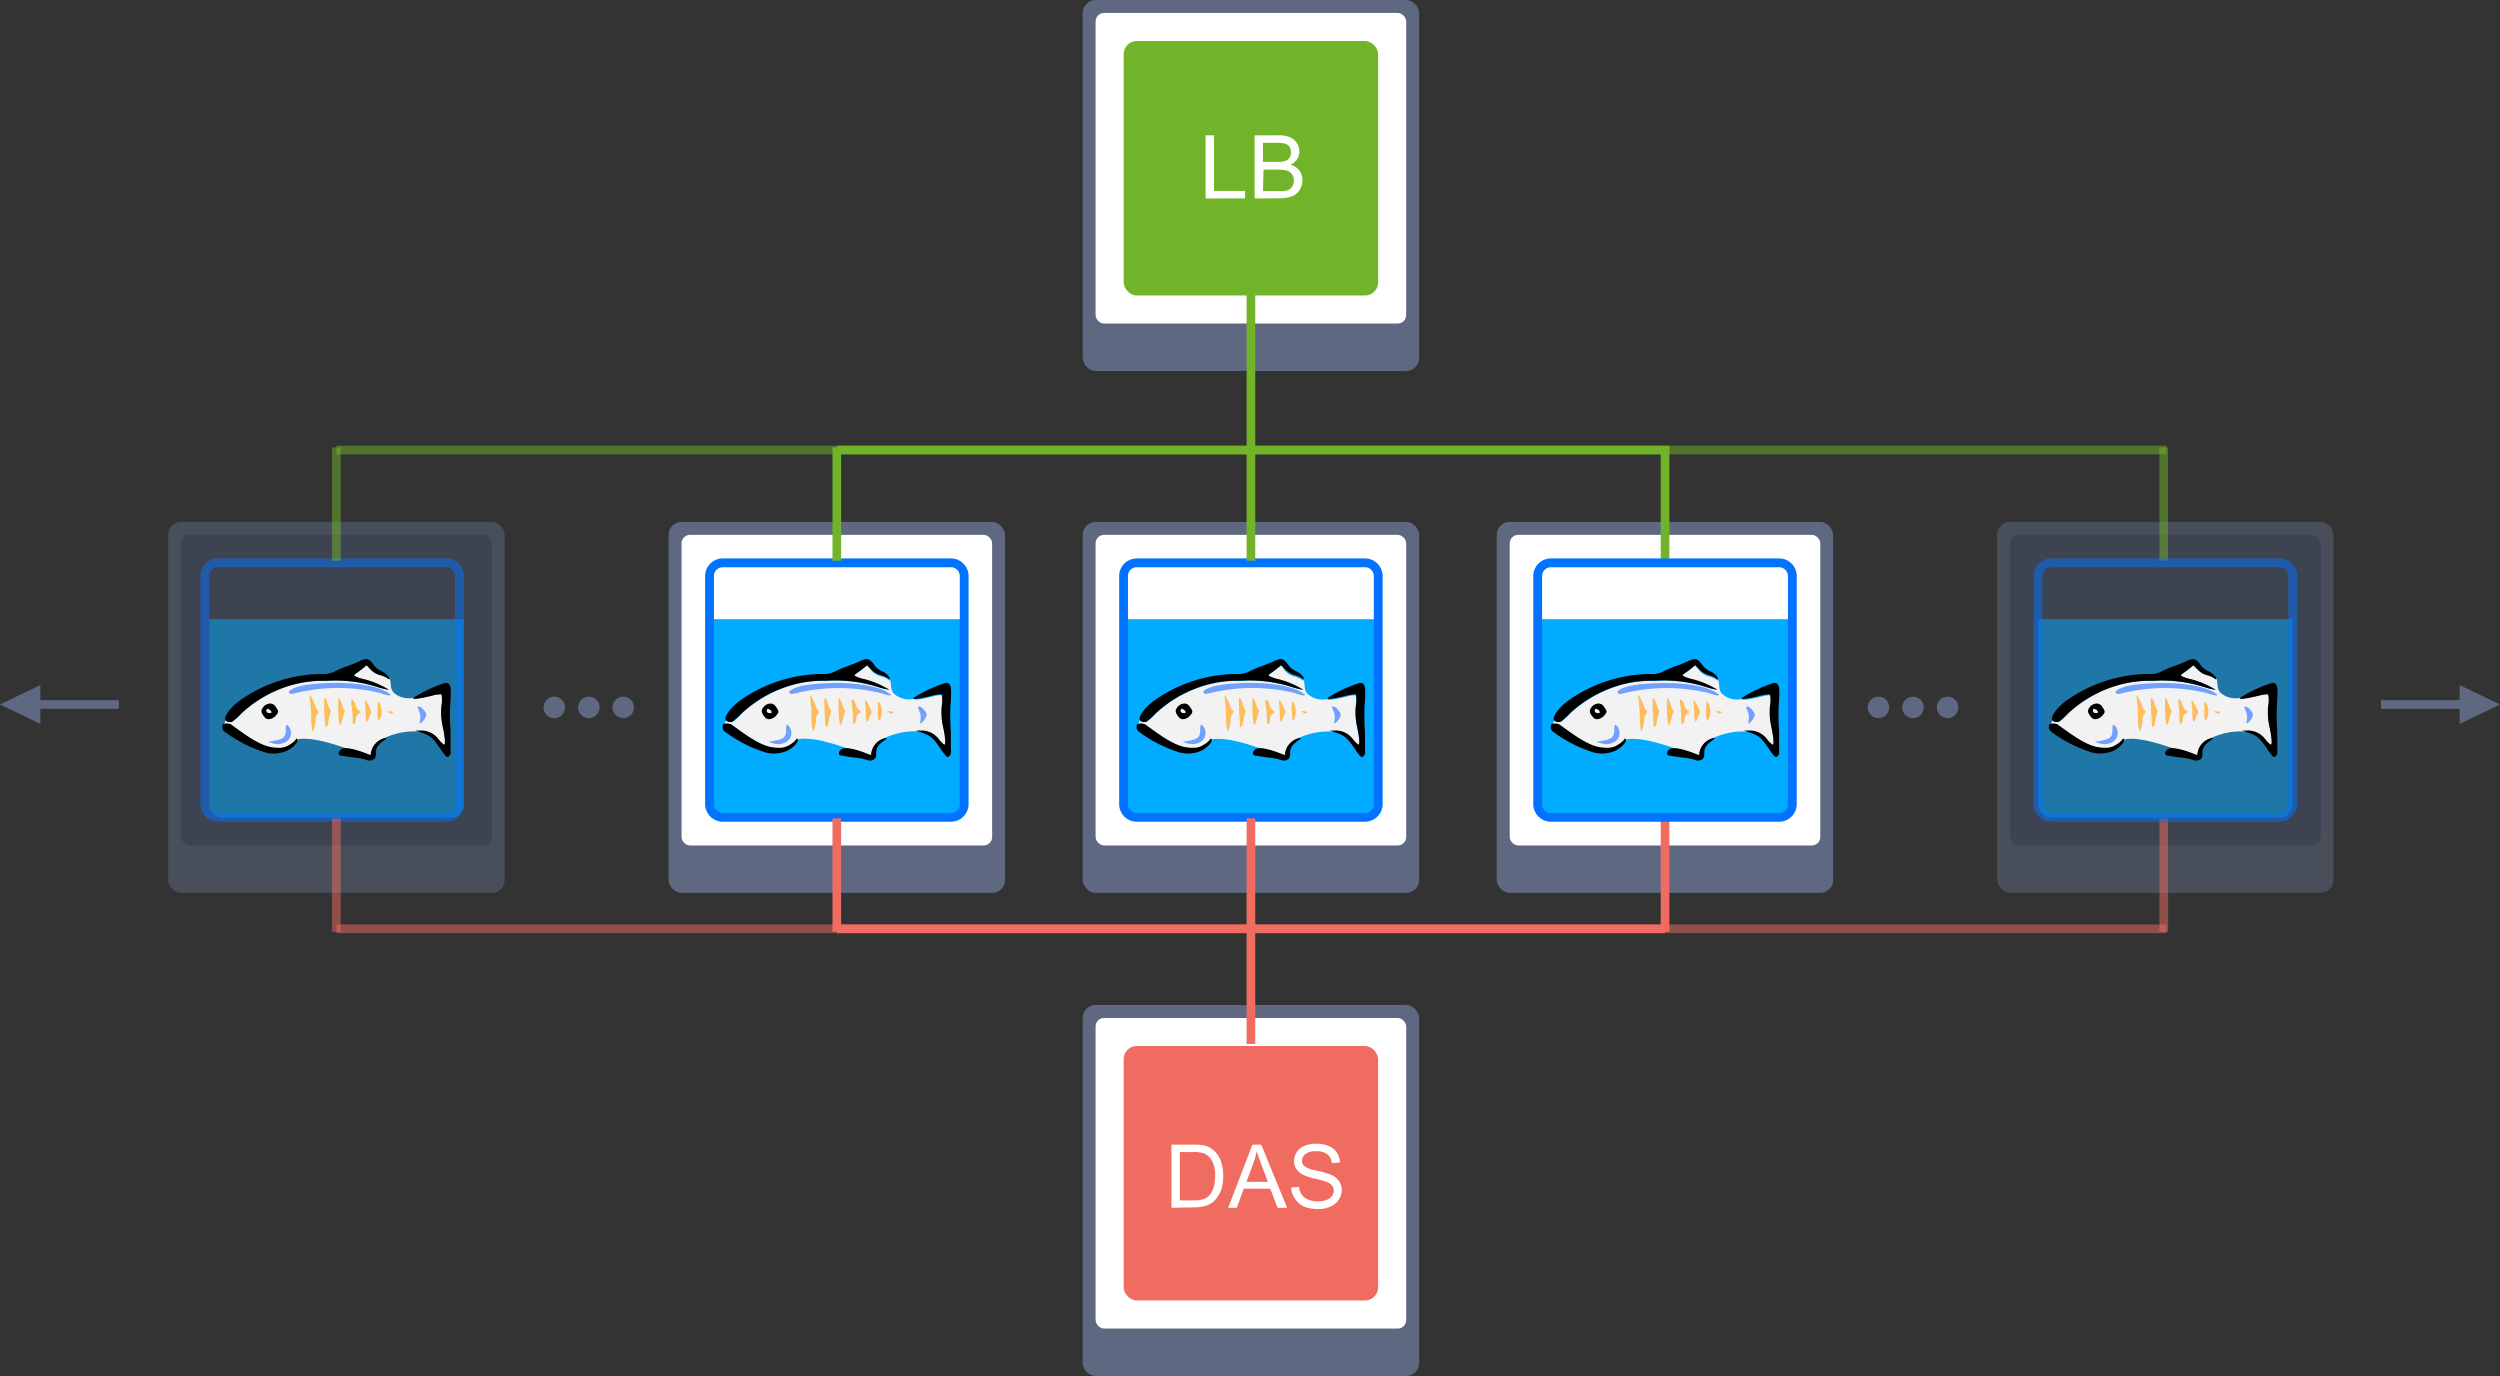 <svg id="Слой_1" data-name="Слой 1" xmlns="http://www.w3.org/2000/svg" viewBox="0 0 283.43 156"><rect x="0" y="0" width="283.43" height="156" fill="#333333" stroke="none"/><title>10</title><rect x="122.75" width="38.14" height="42.06" rx="1.47" ry="1.47" fill="#5e6981"/><rect x="124.21" y="1.47" width="35.21" height="35.21" rx="0.96" ry="0.96" fill="#fff"/><rect x="127.39" y="4.65" width="28.85" height="28.85" rx="1.49" ry="1.49" fill="#71b429"/><rect x="122.75" y="59.17" width="38.14" height="42.06" rx="1.47" ry="1.47" fill="#5e6981"/><rect x="124.21" y="60.64" width="35.21" height="35.21" rx="0.96" ry="0.96" fill="#fff"/><path d="M156.24,70.2v21a1.5,1.5,0,0,1-1.49,1.49H128.88a1.5,1.5,0,0,1-1.49-1.49v-21" fill="#01abff"/><rect x="75.8" y="59.17" width="38.14" height="42.06" rx="1.47" ry="1.47" fill="#5e6981"/><rect x="77.27" y="60.64" width="35.21" height="35.21" rx="0.96" ry="0.96" fill="#fff"/><path d="M109.3,70.2v21a1.5,1.5,0,0,1-1.49,1.49H81.94a1.5,1.5,0,0,1-1.49-1.49v-21" fill="#01abff"/><g opacity="0.5"><rect x="19.07" y="59.17" width="38.14" height="42.06" rx="1.47" ry="1.47" fill="#5e6981"/></g><rect x="20.54" y="60.64" width="35.21" height="35.21" rx="0.96" ry="0.96" fill="#3d4351"/><g opacity="0.5"><path d="M52.57,70.2v21a1.5,1.5,0,0,1-1.49,1.49H25.21a1.5,1.5,0,0,1-1.49-1.49v-21" fill="#01abff"/></g><g opacity="0.5"><path d="M50.59,93.16H24.72a2,2,0,0,1-2-2V65.31a2,2,0,0,1,2-2H50.59a2,2,0,0,1,2,2V91.18A2,2,0,0,1,50.59,93.16ZM24.72,64.31a1,1,0,0,0-1,1V91.18a1,1,0,0,0,1,1H50.59a1,1,0,0,0,1-1V65.31a1,1,0,0,0-1-1Z" fill="#0173ff"/></g><path d="M107.81,93.16H81.94a2,2,0,0,1-2-2V65.31a2,2,0,0,1,2-2h25.87a2,2,0,0,1,2,2V91.18A2,2,0,0,1,107.81,93.16ZM81.94,64.31a1,1,0,0,0-1,1V91.18a1,1,0,0,0,1,1h25.87a1,1,0,0,0,1-1V65.31a1,1,0,0,0-1-1Z" fill="#0173ff"/><path d="M154.75,93.16H128.88a2,2,0,0,1-2-2V65.31a2,2,0,0,1,2-2h25.87a2,2,0,0,1,2,2V91.18A2,2,0,0,1,154.75,93.16ZM128.88,64.31a1,1,0,0,0-1,1V91.18a1,1,0,0,0,1,1h25.87a1,1,0,0,0,1-1V65.31a1,1,0,0,0-1-1Z" fill="#0173ff"/><rect x="169.69" y="59.17" width="38.14" height="42.06" rx="1.47" ry="1.47" fill="#5e6981"/><rect x="171.16" y="60.64" width="35.21" height="35.21" rx="0.96" ry="0.96" fill="#fff"/><path d="M203.19,70.2v21a1.5,1.5,0,0,1-1.49,1.49H175.83a1.5,1.5,0,0,1-1.49-1.49v-21" fill="#01abff"/><g opacity="0.5"><rect x="226.42" y="59.17" width="38.14" height="42.06" rx="1.47" ry="1.47" fill="#5e6981"/></g><rect x="227.89" y="60.64" width="35.21" height="35.21" rx="0.96" ry="0.96" fill="#3d4351"/><g opacity="0.5"><path d="M259.92,70.2v21a1.5,1.5,0,0,1-1.49,1.49H232.56a1.5,1.5,0,0,1-1.49-1.49v-21" fill="#01abff"/></g><rect x="122.75" y="113.94" width="38.14" height="42.06" rx="1.47" ry="1.47" fill="#5e6981"/><rect x="124.21" y="115.41" width="35.21" height="35.21" rx="0.96" ry="0.96" fill="#fff"/><rect x="127.39" y="118.59" width="28.85" height="28.85" rx="1.49" ry="1.49" fill="#f06c60"/><circle cx="220.8" cy="80.2" r="1.22" fill="#5e6981"/><circle cx="216.88" cy="80.2" r="1.22" fill="#5e6981"/><circle cx="212.97" cy="80.2" r="1.22" fill="#5e6981"/><circle cx="70.66" cy="80.2" r="1.22" fill="#5e6981"/><circle cx="66.75" cy="80.2" r="1.22" fill="#5e6981"/><circle cx="62.84" cy="80.2" r="1.22" fill="#5e6981"/><path d="M136.68,22.5V15.34h.95v6.31h3.53v.84Z" fill="#fff"/><path d="M142.24,22.5V15.34h2.69a3.34,3.34,0,0,1,1.32.22,1.69,1.69,0,0,1,.78.67,1.76,1.76,0,0,1,.28.94,1.62,1.62,0,0,1-.25.86,1.78,1.78,0,0,1-.75.65,1.88,1.88,0,0,1,1,.65,1.74,1.74,0,0,1,.35,1.08,2.1,2.1,0,0,1-.21.93,1.82,1.82,0,0,1-.53.67,2.2,2.2,0,0,1-.78.35,4.81,4.81,0,0,1-1.16.12Zm.95-4.15h1.55a3.44,3.44,0,0,0,.9-.08,1,1,0,0,0,.54-.36,1,1,0,0,0,.18-.62,1.15,1.15,0,0,0-.17-.63.86.86,0,0,0-.49-.37,4,4,0,0,0-1.09-.1h-1.43Zm0,3.31H145a4.15,4.15,0,0,0,.64,0,1.55,1.55,0,0,0,.55-.2,1,1,0,0,0,.36-.4,1.24,1.24,0,0,0,.14-.6,1.19,1.19,0,0,0-.21-.7,1.08,1.08,0,0,0-.57-.41,3.52,3.52,0,0,0-1-.12h-1.66Z" fill="#fff"/><path d="M132.81,136.93v-7.16h2.47a6,6,0,0,1,1.27.1,2.43,2.43,0,0,1,1,.51,2.91,2.91,0,0,1,.85,1.22,4.8,4.8,0,0,1,.28,1.7,5,5,0,0,1-.19,1.45,3.5,3.5,0,0,1-.49,1,2.6,2.6,0,0,1-.65.65,2.67,2.67,0,0,1-.86.36,4.89,4.89,0,0,1-1.15.12Zm.95-.84h1.53a3.7,3.7,0,0,0,1.11-.13,1.59,1.59,0,0,0,.64-.37,2.26,2.26,0,0,0,.53-.91,4.44,4.44,0,0,0,.19-1.38,3.33,3.33,0,0,0-.37-1.73,1.85,1.85,0,0,0-.9-.81,3.7,3.7,0,0,0-1.23-.15h-1.5Z" fill="#fff"/><path d="M139.24,136.93l2.75-7.16h1l2.93,7.16h-1.08l-.83-2.17h-3l-.79,2.17Zm2.07-2.94h2.43l-.75-2q-.34-.9-.51-1.48a9.08,9.08,0,0,1-.39,1.37Z" fill="#fff"/><path d="M146.38,134.63l.89-.08a2,2,0,0,0,.3.88,1.62,1.62,0,0,0,.72.56,2.74,2.74,0,0,0,1.1.21,2.63,2.63,0,0,0,1-.16,1.33,1.33,0,0,0,.62-.44,1,1,0,0,0,.2-.61.93.93,0,0,0-.2-.59,1.44,1.44,0,0,0-.64-.42,12.42,12.42,0,0,0-1.27-.35,6.55,6.55,0,0,1-1.38-.45,1.93,1.93,0,0,1-.76-.67,1.63,1.63,0,0,1-.25-.89,1.82,1.82,0,0,1,.31-1,1.91,1.91,0,0,1,.9-.72,3.4,3.4,0,0,1,1.31-.24,3.58,3.58,0,0,1,1.4.26,2,2,0,0,1,.93.75,2.17,2.17,0,0,1,.35,1.13l-.91.07a1.47,1.47,0,0,0-.5-1,1.93,1.93,0,0,0-1.25-.35,2,2,0,0,0-1.25.31,1,1,0,0,0-.39.76.81.81,0,0,0,.28.63,3.77,3.77,0,0,0,1.43.51,9.51,9.51,0,0,1,1.58.46,2.17,2.17,0,0,1,.92.73,1.78,1.78,0,0,1,.3,1,2,2,0,0,1-.33,1.08,2.15,2.15,0,0,1-.94.79,3.29,3.29,0,0,1-1.38.28,4.12,4.12,0,0,1-1.63-.28,2.28,2.28,0,0,1-1-.85A2.42,2.42,0,0,1,146.38,134.63Z" fill="#fff"/><g opacity="0.5"><rect x="244.82" y="50.72" width="0.98" height="12.85" fill="#71b429"/></g><rect x="188.28" y="50.72" width="0.98" height="12.85" fill="#71b429"/><rect x="141.33" y="33.25" width="0.98" height="30.32" fill="#71b429"/><rect x="94.38" y="50.72" width="0.98" height="12.85" fill="#71b429"/><g opacity="0.5"><rect x="37.65" y="50.72" width="0.98" height="12.85" fill="#71b429"/></g><g opacity="0.5"><rect x="244.82" y="92.78" width="0.98" height="12.85" fill="#f06c60"/></g><rect x="188.28" y="92.78" width="0.98" height="12.85" fill="#f06c60"/><rect x="141.33" y="92.78" width="0.98" height="25.57" fill="#f06c60"/><rect x="94.38" y="92.78" width="0.98" height="12.85" fill="#f06c60"/><g opacity="0.5"><rect x="37.65" y="92.78" width="0.98" height="12.85" fill="#f06c60"/></g><g opacity="0.5"><rect x="38.14" y="104.81" width="207.46" height="0.98" fill="#f06c60"/></g><rect x="94.87" y="104.81" width="93.89" height="0.98" fill="#f06c60"/><g opacity="0.5"><rect x="38.14" y="50.53" width="207.46" height="0.98" fill="#71b429"/></g><rect x="94.87" y="50.53" width="94.38" height="0.98" fill="#71b429"/><rect x="3.1" y="79.38" width="10.38" height="0.98" fill="#5e6981"/><polygon points="0 79.87 4.57 77.67 4.57 82.07 0 79.87" fill="#5e6981"/><rect x="269.94" y="79.38" width="10.39" height="0.98" fill="#5e6981"/><polygon points="283.43 79.87 278.86 77.67 278.86 82.07 283.43 79.87" fill="#5e6981"/><path d="M201.7,93.16H175.83a2,2,0,0,1-2-2V65.31a2,2,0,0,1,2-2H201.7a2,2,0,0,1,2,2V91.18A2,2,0,0,1,201.7,93.16ZM175.83,64.31a1,1,0,0,0-1,1V91.18a1,1,0,0,0,1,1H201.7a1,1,0,0,0,1-1V65.31a1,1,0,0,0-1-1Z" fill="#0173ff"/><g opacity="0.5"><path d="M258.43,93.16H232.56a2,2,0,0,1-2-2V65.31a2,2,0,0,1,2-2h25.87a2,2,0,0,1,2,2V91.18A2,2,0,0,1,258.43,93.16ZM232.56,64.31a1,1,0,0,0-1,1V91.18a1,1,0,0,0,1,1h25.87a1,1,0,0,0,1-1V65.31a1,1,0,0,0-1-1Z" fill="#0173ff"/></g><g id="layer1"><g id="g14956"><g id="rect14924"><path d="M248.67,75.43l-.44.35c-.24.19-.57.43-.73.54s-.28.23-.26.29a4,4,0,0,0,1.12.4,10.22,10.22,0,0,1,2.85,1.21,8.21,8.21,0,0,1-1.31-.32,15.81,15.81,0,0,0-5.87-.7,12.88,12.88,0,0,0-3.44.37,13.92,13.92,0,0,0-6.12,3.33,8.19,8.19,0,0,1-1,.92.79.79,0,0,1-.68-.05.27.27,0,0,1-.11-.14,3.07,3.07,0,0,1-.15.44l.19,0a1.37,1.37,0,0,1,.54.09l.54.39c2.26,1.67,3.47,2.25,4.74,2.27a2.08,2.08,0,0,0,1.37-.33,3,3,0,0,0,.66-.5l0,0c.07-.13.14-.16.18-.14,1-.26,2.81,0,5.63,1h0a8.1,8.1,0,0,1,2.55.74c.17.07.21,0,.21-.18a2.15,2.15,0,0,1,1.4-1.67h0a8,8,0,0,1,3.73-.82l-.05,0,.54,0a2.45,2.45,0,0,1,2.11,1,2.73,2.73,0,0,0,.61.6c.17,0,.12-.75-.14-2A7.53,7.53,0,0,1,257.2,80a3.3,3.3,0,0,0,0-1.31,3.65,3.65,0,0,0-1.09.16c-1.46.35-2.13.43-2.13.26l0,0a2.55,2.55,0,0,1-2.23-.57c-.49-.47-.25-1.13-.48-1.63,0,.15,0,.15-.21,0a2.71,2.71,0,0,0-.81-.35,2.27,2.27,0,0,1-1.07-.64Z" fill="#f2f2f2"/></g><g id="path14839-2"><path d="M242.39,81.3c0-.89-.11-1.83-.15-2.08s0-.46,0-.46.44.66.59,1.22a1.55,1.55,0,0,0,.27.52c.17.19.17.24,0,.44a1.12,1.12,0,0,0-.2.64c0,.51-.22,1.34-.35,1.34A6.85,6.85,0,0,1,242.39,81.3Zm1.59,1c0-.09-.08-.87-.11-1.73-.05-1.32,0-1.55.1-1.43a1.12,1.12,0,0,1,.25.53,2.45,2.45,0,0,0,.27.68.49.49,0,0,1,.06.55,3.6,3.6,0,0,0-.2.84C244.25,82.31,244.07,82.6,244,82.29Zm1.49-1.59a12.76,12.76,0,0,1,0-1.56c.08-.09.27.26.43.79a1.57,1.57,0,0,0,.26.57c.07,0,.07.18,0,.31a5.9,5.9,0,0,0-.23.77c-.25,1-.4.73-.46-.87Zm1.61.67A12.78,12.78,0,0,0,247,80a1.52,1.52,0,0,1,0-.7c.13-.08.33.21.43.62a1.22,1.22,0,0,0,.35.58l.26.21-.28.2a.68.68,0,0,0-.28.48c0,.37-.12.68-.26.68S247.08,81.75,247.07,81.37Zm1.48-.3a9.83,9.83,0,0,0-.08-1.25c-.11-.64.11-.5.5.33.26.54.28.66.14.82a1.08,1.08,0,0,0-.21.48.45.45,0,0,1-.19.35c-.11,0-.15-.16-.15-.72Zm1.35-.5c0-1,0-1.11.19-.93a2,2,0,0,1,.18,1.62C250,82,249.9,81.76,249.9,80.57Zm1.28.21c-.23-.18-.22-.19.13-.15s.36.09.35.15-.22.2-.47,0Z" fill="#febc5b"/></g><g id="path14837-1"><path d="M248.61,74.73a1.88,1.88,0,0,0-.77.24c-.28.14-.91.39-1.4.56a11.35,11.35,0,0,0-1.38.59,2.88,2.88,0,0,1-1.58.29,16.34,16.34,0,0,0-9.18,3c-1.26.94-2,2.06-1.53,2.34a.79.79,0,0,0,.68.05,8.19,8.19,0,0,0,1-.92,13.92,13.92,0,0,1,6.12-3.33,12.88,12.88,0,0,1,3.44-.37,15.81,15.81,0,0,1,5.87.7,8.21,8.21,0,0,0,1.31.32A10.22,10.22,0,0,0,248.37,77a4,4,0,0,1-1.12-.4c0-.06.09-.19.26-.29s.49-.34.73-.54l.44-.35.47.48a2.27,2.27,0,0,0,1.07.64,2.71,2.71,0,0,1,.81.35c.19.16.21.16.21,0s-.43-.61-1-.86a1.91,1.91,0,0,1-.67-.53c-.38-.55-.62-.78-1-.78Zm9,2.69a15,15,0,0,0-3.69,1.72c0,.17.67.09,2.13-.26a3.65,3.65,0,0,1,1.09-.16,3.3,3.3,0,0,1,0,1.31,7.53,7.53,0,0,0,.16,2.39c.26,1.22.31,2,.14,2a2.73,2.73,0,0,1-.61-.6,2.45,2.45,0,0,0-2.11-1l-.54,0,.81.28c.89.31,1.17.55,2,1.74a7,7,0,0,0,.66.89c.19.13.26.12.43-.09s.1-.33.1-.85h0c0-.37,0-.85,0-1.45l0-.44a23.71,23.71,0,0,1,0-3.56C258.27,77.82,258.16,77.42,257.63,77.42Zm-19.87,2.34a1.06,1.06,0,0,0-.9.52c-.21.32-.14.6.29,1.09.26.3.84.18,1.21-.23s.34-.5,0-1A.76.76,0,0,0,237.76,79.76Zm-.37.6a.59.59,0,0,1,.48.34c.07.22-.46.18-.54,0a.29.29,0,0,1,0-.27l0,0Zm-4.7,1.69-.2,0,0,0c-.14.05-.2.18-.18.38h0a.62.62,0,0,0,.16.45,15.27,15.27,0,0,0,4.75,2.44,3.67,3.67,0,0,0,1.79,0,2.89,2.89,0,0,0,1.75-1.16c.16-.35,0-.59-.16-.27a2.47,2.47,0,0,1-.69.55,2.08,2.08,0,0,1-1.37.33c-1.27,0-2.48-.61-4.74-2.27l-.54-.39a1.37,1.37,0,0,0-.54-.09Zm18.13,1.61a2.06,2.06,0,0,0-1.66,1.71c0,.21,0,.25-.21.18q-2.5-1-3.15-.62c-.36.23-.41.64-.1.73.12,0,.77.13,1.44.21a8.1,8.1,0,0,1,1.41.25,1,1,0,0,0,.49.1h0a.68.68,0,0,0,.38-.1h0l.09-.05c.15-.11.21-.34.21-.72,0-.58.19-.87.92-1.41.3-.22.33-.27.13-.28Z"/></g><g id="path14837-1-6"><path d="M237.9,84.24l-.43-.13.76-.14c1-.19,1.26-.42,1.26-1.19s.13-.74.42-.32a1.19,1.19,0,0,1-.62,1.76,1.77,1.77,0,0,1-1.4,0Zm16.83-2.63a1.66,1.66,0,0,0-.11-.95c-.24-.57-.24-.55,0-.55s.89.7.8,1a1.75,1.75,0,0,1-.66.91C254.69,82.08,254.67,82,254.73,81.6Zm-4.4-3a20.19,20.19,0,0,0-9.59-.05c-.59.15-.72.16-.86,0s.2-.5,1.4-.81c2.35-.45,8.1-.63,10.09,1C251.37,78.92,251.12,78.87,250.33,78.62Z" fill="#71a0fe"/></g></g></g><g id="layer1-2" data-name="layer1"><g id="g14956-2" data-name="g14956"><g id="rect14924-2" data-name="rect14924"><path d="M192.19,75.43l-.44.35c-.24.19-.57.43-.73.54s-.28.23-.26.29a4,4,0,0,0,1.12.4,10.22,10.22,0,0,1,2.85,1.21,8.21,8.21,0,0,1-1.31-.32,15.81,15.81,0,0,0-5.87-.7,12.88,12.88,0,0,0-3.44.37A13.92,13.92,0,0,0,178,80.91a8.19,8.19,0,0,1-1,.92.79.79,0,0,1-.68-.05.27.27,0,0,1-.11-.14,3.07,3.07,0,0,1-.15.44l.19,0a1.37,1.37,0,0,1,.54.09l.54.39c2.26,1.67,3.47,2.25,4.74,2.27a2.08,2.08,0,0,0,1.37-.33,3,3,0,0,0,.66-.5l0,0c.07-.13.14-.16.18-.14,1-.26,2.81,0,5.63,1h0a8.1,8.1,0,0,1,2.55.74c.17.07.21,0,.21-.18a2.15,2.15,0,0,1,1.4-1.67h0a8,8,0,0,1,3.73-.82l-.05,0,.54,0a2.45,2.45,0,0,1,2.11,1,2.73,2.73,0,0,0,.61.6c.17,0,.12-.75-.14-2a7.53,7.53,0,0,1-.16-2.39,3.3,3.3,0,0,0,0-1.31,3.65,3.65,0,0,0-1.09.16c-1.46.35-2.13.43-2.13.26l0,0a2.55,2.55,0,0,1-2.23-.57c-.49-.47-.25-1.13-.48-1.63,0,.15,0,.15-.21,0a2.71,2.71,0,0,0-.81-.35,2.27,2.27,0,0,1-1.07-.64Z" fill="#f2f2f2"/></g><g id="path14839-2-2" data-name="path14839-2"><path d="M185.9,81.3c0-.89-.11-1.83-.15-2.08s0-.46,0-.46.44.66.59,1.22a1.55,1.55,0,0,0,.27.52c.17.19.17.24,0,.44a1.12,1.12,0,0,0-.2.64c0,.51-.22,1.34-.35,1.34A6.85,6.85,0,0,1,185.9,81.3Zm1.59,1c0-.09-.08-.87-.11-1.73-.05-1.32,0-1.55.1-1.43a1.12,1.12,0,0,1,.25.53,2.45,2.45,0,0,0,.27.68.49.49,0,0,1,.06.55,3.6,3.6,0,0,0-.2.84C187.77,82.31,187.58,82.6,187.49,82.29ZM189,80.7a12.76,12.76,0,0,1,0-1.56c.08-.09.27.26.43.79a1.57,1.57,0,0,0,.26.57c.07,0,.07.18,0,.31a5.9,5.9,0,0,0-.23.77c-.25,1-.4.73-.46-.87Zm1.61.67a12.78,12.78,0,0,0-.1-1.35,1.52,1.52,0,0,1,0-.7c.13-.08.33.21.43.62a1.22,1.22,0,0,0,.35.58l.26.21-.28.2a.68.68,0,0,0-.28.48c0,.37-.12.68-.26.68S190.6,81.75,190.59,81.37Zm1.48-.3a9.83,9.83,0,0,0-.08-1.25c-.11-.64.11-.5.5.33.26.54.28.66.14.82a1.08,1.08,0,0,0-.21.48.45.45,0,0,1-.19.35c-.11,0-.15-.16-.15-.72Zm1.35-.5c0-1,0-1.11.19-.93a2,2,0,0,1,.18,1.62C193.54,82,193.42,81.76,193.42,80.57Zm1.28.21c-.23-.18-.22-.19.13-.15s.36.09.35.15-.22.2-.47,0Z" fill="#febc5b"/></g><g id="path14837-1-2" data-name="path14837-1"><path d="M192.13,74.73a1.88,1.88,0,0,0-.77.24c-.28.14-.91.39-1.4.56a11.35,11.35,0,0,0-1.38.59,2.88,2.88,0,0,1-1.58.29,16.34,16.34,0,0,0-9.18,3c-1.26.94-2,2.06-1.53,2.34a.79.79,0,0,0,.68.05,8.19,8.19,0,0,0,1-.92,13.92,13.92,0,0,1,6.12-3.33,12.88,12.88,0,0,1,3.44-.37,15.81,15.81,0,0,1,5.87.7,8.21,8.21,0,0,0,1.31.32A10.22,10.22,0,0,0,191.88,77a4,4,0,0,1-1.12-.4c0-.06.09-.19.26-.29s.49-.34.73-.54l.44-.35.47.48a2.27,2.27,0,0,0,1.07.64,2.71,2.71,0,0,1,.81.35c.19.16.21.16.21,0s-.43-.61-1-.86a1.91,1.91,0,0,1-.67-.53c-.38-.55-.62-.78-1-.78Zm9,2.69a15,15,0,0,0-3.69,1.72c0,.17.67.09,2.13-.26a3.65,3.65,0,0,1,1.09-.16,3.3,3.3,0,0,1,0,1.31,7.53,7.53,0,0,0,.16,2.39c.26,1.22.31,2,.14,2a2.73,2.73,0,0,1-.61-.6,2.45,2.45,0,0,0-2.11-1l-.54,0,.81.28c.89.31,1.17.55,2,1.74a7,7,0,0,0,.66.89c.19.13.26.12.43-.09s.1-.33.1-.85h0c0-.37,0-.85,0-1.45l0-.44a23.71,23.71,0,0,1,0-3.56C201.79,77.82,201.68,77.42,201.14,77.42Zm-19.87,2.34a1.06,1.06,0,0,0-.9.52c-.21.32-.14.6.29,1.09.26.3.84.18,1.21-.23s.34-.5,0-1A.76.76,0,0,0,181.28,79.76Zm-.37.6a.59.59,0,0,1,.48.34c.07.22-.46.18-.54,0a.29.29,0,0,1,0-.27l0,0Zm-4.7,1.69-.2,0,0,0c-.14.05-.2.18-.18.38h0a.62.62,0,0,0,.16.45,15.27,15.27,0,0,0,4.75,2.44,3.67,3.67,0,0,0,1.79,0,2.89,2.89,0,0,0,1.75-1.16c.16-.35,0-.59-.16-.27a2.47,2.47,0,0,1-.69.55,2.08,2.08,0,0,1-1.37.33c-1.27,0-2.48-.61-4.74-2.27l-.54-.39a1.37,1.37,0,0,0-.54-.09Zm18.13,1.61a2.06,2.06,0,0,0-1.66,1.71c0,.21,0,.25-.21.18q-2.5-1-3.15-.62c-.36.23-.41.64-.1.73.12,0,.77.13,1.44.21a8.1,8.1,0,0,1,1.41.25,1,1,0,0,0,.49.1h0a.68.68,0,0,0,.38-.1h0l.09-.05c.15-.11.21-.34.21-.72,0-.58.19-.87.92-1.41.3-.22.33-.27.13-.28Z"/></g><g id="path14837-1-6-2" data-name="path14837-1-6"><path d="M181.42,84.24l-.43-.13.76-.14c1-.19,1.26-.42,1.26-1.19s.13-.74.42-.32a1.19,1.19,0,0,1-.62,1.76,1.77,1.77,0,0,1-1.4,0Zm16.83-2.63a1.66,1.66,0,0,0-.11-.95c-.24-.57-.24-.55,0-.55s.89.7.8,1a1.75,1.75,0,0,1-.66.91C198.2,82.08,198.19,82,198.25,81.6Zm-4.4-3a20.19,20.19,0,0,0-9.59-.05c-.59.15-.72.16-.86,0s.2-.5,1.4-.81c2.35-.45,8.1-.63,10.09,1C194.89,78.92,194.63,78.87,193.85,78.62Z" fill="#71a0fe"/></g></g></g><g id="layer1-3" data-name="layer1"><g id="g14956-3" data-name="g14956"><g id="rect14924-3" data-name="rect14924"><path d="M145.24,75.43l-.44.35c-.24.19-.57.43-.73.54s-.28.23-.26.29a4,4,0,0,0,1.12.4,10.22,10.22,0,0,1,2.85,1.21,8.21,8.21,0,0,1-1.31-.32,15.81,15.81,0,0,0-5.87-.7,12.88,12.88,0,0,0-3.44.37A13.92,13.92,0,0,0,131,80.91a8.19,8.19,0,0,1-1,.92.79.79,0,0,1-.68-.05.27.27,0,0,1-.11-.14,3.07,3.07,0,0,1-.15.44l.19,0a1.37,1.37,0,0,1,.54.09l.54.39c2.26,1.67,3.47,2.25,4.74,2.27a2.08,2.08,0,0,0,1.37-.33,3,3,0,0,0,.66-.5l0,0c.07-.13.14-.16.18-.14,1-.26,2.81,0,5.63,1h0a8.1,8.1,0,0,1,2.55.74c.17.07.21,0,.21-.18a2.15,2.15,0,0,1,1.4-1.67h0a8,8,0,0,1,3.73-.82l-.05,0,.54,0a2.45,2.45,0,0,1,2.11,1,2.73,2.73,0,0,0,.61.6c.17,0,.12-.75-.14-2a7.53,7.53,0,0,1-.16-2.39,3.3,3.3,0,0,0,0-1.31,3.65,3.65,0,0,0-1.09.16c-1.46.35-2.13.43-2.13.26l0,0a2.55,2.55,0,0,1-2.23-.57c-.49-.47-.25-1.13-.48-1.63,0,.15,0,.15-.21,0a2.71,2.71,0,0,0-.81-.35,2.27,2.27,0,0,1-1.07-.64Z" fill="#f2f2f2"/></g><g id="path14839-2-3" data-name="path14839-2"><path d="M139,81.3c0-.89-.11-1.83-.15-2.08s0-.46,0-.46.44.66.59,1.22a1.55,1.55,0,0,0,.27.52c.17.19.17.24,0,.44a1.12,1.12,0,0,0-.2.64c0,.51-.22,1.34-.35,1.34A6.85,6.85,0,0,1,139,81.3Zm1.59,1c0-.09-.08-.87-.11-1.73-.05-1.32,0-1.55.1-1.43a1.12,1.12,0,0,1,.25.53,2.45,2.45,0,0,0,.27.68.49.49,0,0,1,.06.55,3.6,3.6,0,0,0-.2.84C140.82,82.31,140.64,82.6,140.54,82.29ZM142,80.7a12.76,12.76,0,0,1,0-1.56c.08-.09.27.26.43.79a1.57,1.57,0,0,0,.26.57c.07,0,.07.18,0,.31a5.9,5.9,0,0,0-.23.77c-.25,1-.4.73-.46-.87Zm1.61.67a12.78,12.78,0,0,0-.1-1.35,1.52,1.52,0,0,1,0-.7c.13-.08.33.21.43.62a1.22,1.22,0,0,0,.35.58l.26.21-.28.2a.68.68,0,0,0-.28.48c0,.37-.12.68-.26.68S143.65,81.75,143.64,81.37Zm1.48-.3a9.83,9.83,0,0,0-.08-1.25c-.11-.64.11-.5.5.33.26.54.28.66.14.82a1.08,1.08,0,0,0-.21.48.45.45,0,0,1-.19.35c-.11,0-.15-.16-.15-.72Zm1.35-.5c0-1,0-1.11.19-.93a2,2,0,0,1,.18,1.62C146.6,82,146.47,81.76,146.47,80.57Zm1.28.21c-.23-.18-.22-.19.13-.15s.36.09.35.15-.22.2-.47,0Z" fill="#febc5b"/></g><g id="path14837-1-3" data-name="path14837-1"><path d="M145.18,74.73a1.88,1.88,0,0,0-.77.24c-.28.14-.91.39-1.4.56a11.35,11.35,0,0,0-1.38.59,2.88,2.88,0,0,1-1.58.29,16.34,16.34,0,0,0-9.18,3c-1.26.94-2,2.06-1.53,2.34a.79.79,0,0,0,.68.05,8.19,8.19,0,0,0,1-.92,13.92,13.92,0,0,1,6.12-3.33,12.88,12.88,0,0,1,3.44-.37,15.81,15.81,0,0,1,5.87.7,8.21,8.21,0,0,0,1.31.32A10.22,10.22,0,0,0,144.94,77a4,4,0,0,1-1.12-.4c0-.06.09-.19.26-.29s.49-.34.73-.54l.44-.35.47.48a2.27,2.27,0,0,0,1.07.64,2.71,2.71,0,0,1,.81.35c.19.16.21.16.21,0s-.43-.61-1-.86a1.91,1.91,0,0,1-.67-.53c-.38-.55-.62-.78-1-.78Zm9,2.69a15,15,0,0,0-3.69,1.72c0,.17.67.09,2.13-.26a3.65,3.65,0,0,1,1.09-.16,3.3,3.3,0,0,1,0,1.31,7.53,7.53,0,0,0,.16,2.39c.26,1.22.31,2,.14,2a2.73,2.73,0,0,1-.61-.6,2.45,2.45,0,0,0-2.11-1l-.54,0,.81.28c.89.31,1.17.55,2,1.74a7,7,0,0,0,.66.89c.19.13.26.12.43-.09s.1-.33.1-.85h0c0-.37,0-.85,0-1.45l0-.44a23.71,23.71,0,0,1,0-3.56C154.84,77.82,154.73,77.42,154.2,77.42Zm-19.87,2.34a1.06,1.06,0,0,0-.9.52c-.21.32-.14.6.29,1.09.26.3.84.18,1.21-.23s.34-.5,0-1A.76.76,0,0,0,134.33,79.76Zm-.37.6a.59.59,0,0,1,.48.34c.07.22-.46.18-.54,0a.29.29,0,0,1,0-.27l0,0Zm-4.7,1.69-.2,0,0,0c-.14.05-.2.18-.18.38h0a.62.62,0,0,0,.16.45,15.27,15.27,0,0,0,4.75,2.44,3.67,3.67,0,0,0,1.79,0,2.89,2.89,0,0,0,1.75-1.16c.16-.35,0-.59-.16-.27a2.47,2.47,0,0,1-.69.55,2.08,2.08,0,0,1-1.37.33c-1.27,0-2.48-.61-4.74-2.27l-.54-.39a1.37,1.37,0,0,0-.54-.09Zm18.13,1.61a2.06,2.06,0,0,0-1.66,1.71c0,.21,0,.25-.21.18q-2.5-1-3.15-.62c-.36.23-.41.64-.1.73.12,0,.77.13,1.44.21a8.1,8.1,0,0,1,1.41.25,1,1,0,0,0,.49.1h0a.68.68,0,0,0,.38-.1h0l.09-.05c.15-.11.21-.34.21-.72,0-.58.19-.87.92-1.41.3-.22.33-.27.13-.28Z"/></g><g id="path14837-1-6-3" data-name="path14837-1-6"><path d="M134.48,84.24l-.43-.13.76-.14c1-.19,1.26-.42,1.26-1.19s.13-.74.42-.32a1.19,1.19,0,0,1-.62,1.76,1.77,1.77,0,0,1-1.4,0ZM151.3,81.6a1.66,1.66,0,0,0-.11-.95c-.24-.57-.24-.55,0-.55s.89.7.8,1a1.75,1.75,0,0,1-.66.91C151.26,82.08,151.24,82,151.3,81.6Zm-4.4-3a20.19,20.19,0,0,0-9.59-.05c-.59.15-.72.16-.86,0s.2-.5,1.4-.81c2.35-.45,8.1-.63,10.09,1C147.94,78.92,147.69,78.87,146.9,78.62Z" fill="#71a0fe"/></g></g></g><g id="layer1-4" data-name="layer1"><g id="g14956-4" data-name="g14956"><g id="rect14924-4" data-name="rect14924"><path d="M98.3,75.43l-.44.35c-.24.19-.57.43-.73.54s-.28.23-.26.29A4,4,0,0,0,98,77a10.22,10.22,0,0,1,2.85,1.21,8.21,8.21,0,0,1-1.31-.32,15.81,15.81,0,0,0-5.87-.7,12.88,12.88,0,0,0-3.44.37,13.92,13.92,0,0,0-6.12,3.33,8.19,8.19,0,0,1-1,.92.79.79,0,0,1-.68-.05.27.27,0,0,1-.11-.14,3.07,3.07,0,0,1-.15.44l.19,0a1.37,1.37,0,0,1,.54.09l.54.39c2.26,1.67,3.47,2.25,4.74,2.27a2.08,2.08,0,0,0,1.37-.33,3,3,0,0,0,.66-.5l0,0c.07-.13.14-.16.18-.14,1-.26,2.81,0,5.63,1h0a8.1,8.1,0,0,1,2.55.74c.17.07.21,0,.21-.18a2.15,2.15,0,0,1,1.4-1.67h0a8,8,0,0,1,3.73-.82l-.05,0,.54,0a2.45,2.45,0,0,1,2.11,1,2.73,2.73,0,0,0,.61.6c.17,0,.12-.75-.14-2a7.53,7.53,0,0,1-.16-2.39,3.3,3.3,0,0,0,0-1.31,3.65,3.65,0,0,0-1.09.16c-1.46.35-2.13.43-2.13.26l0,0a2.55,2.55,0,0,1-2.23-.57c-.49-.47-.25-1.13-.48-1.63,0,.15,0,.15-.21,0a2.71,2.71,0,0,0-.81-.35,2.27,2.27,0,0,1-1.07-.64Z" fill="#f2f2f2"/></g><g id="path14839-2-4" data-name="path14839-2"><path d="M92,81.3c0-.89-.11-1.83-.15-2.08s0-.46,0-.46.44.66.59,1.22a1.55,1.55,0,0,0,.27.52c.17.19.17.24,0,.44a1.12,1.12,0,0,0-.2.64c0,.51-.22,1.34-.35,1.34A6.85,6.85,0,0,1,92,81.3Zm1.59,1c0-.09-.08-.87-.11-1.73-.05-1.32,0-1.55.1-1.43a1.12,1.12,0,0,1,.25.53,2.45,2.45,0,0,0,.27.68.49.49,0,0,1,.06.55,3.6,3.6,0,0,0-.2.84C93.88,82.31,93.69,82.6,93.59,82.29Zm1.49-1.59a12.76,12.76,0,0,1,0-1.56c.08-.09.27.26.43.79a1.57,1.57,0,0,0,.26.57c.07,0,.07.18,0,.31a5.9,5.9,0,0,0-.23.77c-.25,1-.4.73-.46-.87Zm1.61.67A12.78,12.78,0,0,0,96.6,80a1.52,1.52,0,0,1,0-.7c.13-.08.33.21.43.62a1.22,1.22,0,0,0,.35.58l.26.21-.28.2a.68.68,0,0,0-.28.48c0,.37-.12.68-.26.68S96.7,81.75,96.7,81.37Zm1.48-.3a9.83,9.83,0,0,0-.08-1.25c-.11-.64.11-.5.5.33.26.54.28.66.14.82a1.08,1.08,0,0,0-.21.48.45.45,0,0,1-.19.35c-.11,0-.15-.16-.15-.72Zm1.35-.5c0-1,0-1.11.19-.93a2,2,0,0,1,.18,1.62C99.65,82,99.52,81.76,99.52,80.57Zm1.28.21c-.23-.18-.22-.19.13-.15s.36.09.35.15-.22.2-.47,0Z" fill="#febc5b"/></g><g id="path14837-1-4" data-name="path14837-1"><path d="M98.23,74.73a1.88,1.88,0,0,0-.77.24c-.28.14-.91.39-1.4.56a11.35,11.35,0,0,0-1.38.59,2.88,2.88,0,0,1-1.58.29,16.34,16.34,0,0,0-9.18,3c-1.26.94-2,2.06-1.53,2.34a.79.79,0,0,0,.68.05,8.19,8.19,0,0,0,1-.92,13.92,13.92,0,0,1,6.12-3.33,12.88,12.88,0,0,1,3.44-.37,15.81,15.81,0,0,1,5.87.7,8.21,8.21,0,0,0,1.31.32A10.22,10.22,0,0,0,98,77a4,4,0,0,1-1.12-.4c0-.06.09-.19.26-.29s.49-.34.73-.54l.44-.35.47.48a2.27,2.27,0,0,0,1.07.64,2.71,2.71,0,0,1,.81.35c.19.16.21.16.21,0s-.43-.61-1-.86a1.91,1.91,0,0,1-.67-.53c-.38-.55-.62-.78-1-.78Zm9,2.69a15,15,0,0,0-3.69,1.72c0,.17.67.09,2.13-.26a3.65,3.65,0,0,1,1.09-.16,3.3,3.3,0,0,1,0,1.31,7.53,7.53,0,0,0,.16,2.39c.26,1.22.31,2,.14,2a2.73,2.73,0,0,1-.61-.6,2.45,2.45,0,0,0-2.11-1l-.54,0,.81.28c.89.31,1.17.55,2,1.74a7,7,0,0,0,.66.89c.19.13.26.12.43-.09s.1-.33.1-.85h0c0-.37,0-.85,0-1.45l0-.44a23.71,23.71,0,0,1,0-3.56C107.89,77.82,107.78,77.42,107.25,77.42ZM87.38,79.76a1.06,1.06,0,0,0-.9.52c-.21.32-.14.6.29,1.09.26.3.84.18,1.21-.23s.34-.5,0-1A.76.76,0,0,0,87.38,79.76Zm-.37.6a.59.59,0,0,1,.48.34c.07.22-.46.18-.54,0a.29.29,0,0,1,0-.27l0,0Zm-4.7,1.69-.2,0,0,0c-.14.05-.2.18-.18.38h0a.62.62,0,0,0,.16.45,15.27,15.27,0,0,0,4.75,2.44,3.67,3.67,0,0,0,1.79,0,2.89,2.89,0,0,0,1.75-1.16c.16-.35,0-.59-.16-.27a2.47,2.47,0,0,1-.69.55,2.08,2.08,0,0,1-1.37.33c-1.27,0-2.48-.61-4.74-2.27l-.54-.39a1.37,1.37,0,0,0-.54-.09Zm18.13,1.61a2.06,2.06,0,0,0-1.66,1.71c0,.21,0,.25-.21.18q-2.5-1-3.15-.62c-.36.23-.41.64-.1.73.12,0,.77.13,1.44.21a8.1,8.1,0,0,1,1.41.25,1,1,0,0,0,.49.1h0a.68.68,0,0,0,.38-.1h0l.09-.05c.15-.11.21-.34.21-.72,0-.58.19-.87.92-1.41.3-.22.33-.27.13-.28Z"/></g><g id="path14837-1-6-4" data-name="path14837-1-6"><path d="M87.53,84.24l-.43-.13.76-.14c1-.19,1.26-.42,1.26-1.19s.13-.74.42-.32a1.19,1.19,0,0,1-.62,1.76,1.77,1.77,0,0,1-1.4,0Zm16.83-2.63a1.66,1.66,0,0,0-.11-.95c-.24-.57-.24-.55,0-.55s.89.7.8,1a1.75,1.75,0,0,1-.66.91C104.31,82.08,104.29,82,104.36,81.6Zm-4.4-3a20.19,20.19,0,0,0-9.59-.05c-.59.15-.72.16-.86,0s.2-.5,1.4-.81c2.35-.45,8.1-.63,10.09,1C101,78.92,100.74,78.87,100,78.62Z" fill="#71a0fe"/></g></g></g><g id="layer1-5" data-name="layer1"><g id="g14956-5" data-name="g14956"><g id="rect14924-5" data-name="rect14924"><path d="M41.57,75.43l-.44.35c-.24.19-.57.43-.73.54s-.28.23-.26.29a4,4,0,0,0,1.12.4,10.22,10.22,0,0,1,2.85,1.21,8.21,8.21,0,0,1-1.31-.32,15.81,15.81,0,0,0-5.87-.7,12.88,12.88,0,0,0-3.44.37,13.92,13.92,0,0,0-6.12,3.33,8.19,8.19,0,0,1-1,.92.79.79,0,0,1-.68-.05.27.27,0,0,1-.11-.14,3.07,3.07,0,0,1-.15.44l.19,0a1.37,1.37,0,0,1,.54.09l.54.39c2.26,1.67,3.47,2.25,4.74,2.27a2.08,2.08,0,0,0,1.37-.33,3,3,0,0,0,.66-.5l0,0c.07-.13.14-.16.18-.14,1-.26,2.81,0,5.63,1h0a8.1,8.1,0,0,1,2.55.74c.17.07.21,0,.21-.18a2.15,2.15,0,0,1,1.4-1.67h0a8,8,0,0,1,3.73-.82l-.05,0,.54,0a2.45,2.45,0,0,1,2.11,1,2.73,2.73,0,0,0,.61.6c.17,0,.12-.75-.14-2A7.53,7.53,0,0,1,50.1,80a3.3,3.3,0,0,0,0-1.31,3.65,3.65,0,0,0-1.09.16c-1.46.35-2.13.43-2.13.26l0,0a2.55,2.55,0,0,1-2.23-.57c-.49-.47-.25-1.13-.48-1.63,0,.15,0,.15-.21,0a2.71,2.71,0,0,0-.81-.35A2.27,2.27,0,0,1,42,75.91Z" fill="#f2f2f2"/></g><g id="path14839-2-5" data-name="path14839-2"><path d="M35.28,81.3c0-.89-.11-1.83-.15-2.08s0-.46,0-.46.44.66.59,1.22a1.55,1.55,0,0,0,.27.52c.17.19.17.24,0,.44a1.12,1.12,0,0,0-.2.64c0,.51-.22,1.34-.35,1.34A6.85,6.85,0,0,1,35.28,81.3Zm1.59,1c0-.09-.08-.87-.11-1.73-.05-1.32,0-1.55.1-1.43a1.12,1.12,0,0,1,.25.53,2.45,2.45,0,0,0,.27.68.49.49,0,0,1,.06.55,3.6,3.6,0,0,0-.2.84C37.15,82.31,37,82.6,36.87,82.29Zm1.49-1.59a12.76,12.76,0,0,1,0-1.56c.08-.09.27.26.43.79a1.57,1.57,0,0,0,.26.57c.07,0,.07.18,0,.31a5.9,5.9,0,0,0-.23.77c-.25,1-.4.73-.46-.87Zm1.61.67a12.78,12.78,0,0,0-.1-1.35,1.52,1.52,0,0,1,0-.7c.13-.08.33.21.43.62a1.22,1.22,0,0,0,.35.58l.26.21-.28.2a.68.68,0,0,0-.28.48c0,.37-.12.68-.26.68S40,81.75,40,81.37Zm1.48-.3a9.83,9.83,0,0,0-.08-1.25c-.11-.64.11-.5.5.33.26.54.28.66.14.82a1.08,1.08,0,0,0-.21.48.45.45,0,0,1-.19.35c-.11,0-.15-.16-.15-.72Zm1.35-.5c0-1,0-1.11.19-.93a2,2,0,0,1,.18,1.62C42.92,82,42.79,81.76,42.79,80.57Zm1.28.21c-.23-.18-.22-.19.13-.15s.36.09.35.15-.22.2-.47,0Z" fill="#febc5b"/></g><g id="path14837-1-5" data-name="path14837-1"><path d="M41.51,74.73a1.88,1.88,0,0,0-.77.24c-.28.14-.91.39-1.4.56a11.35,11.35,0,0,0-1.38.59,2.88,2.88,0,0,1-1.58.29,16.34,16.34,0,0,0-9.18,3c-1.26.94-2,2.06-1.53,2.34a.79.79,0,0,0,.68.05,8.19,8.19,0,0,0,1-.92,13.92,13.92,0,0,1,6.12-3.33,12.88,12.88,0,0,1,3.44-.37,15.81,15.81,0,0,1,5.87.7,8.21,8.21,0,0,0,1.31.32A10.22,10.22,0,0,0,41.26,77a4,4,0,0,1-1.12-.4c0-.06.09-.19.26-.29s.49-.34.73-.54l.44-.35.47.48a2.27,2.27,0,0,0,1.07.64,2.71,2.71,0,0,1,.81.35c.19.16.21.16.21,0s-.43-.61-1-.86a1.91,1.91,0,0,1-.67-.53c-.38-.55-.62-.78-1-.78Zm9,2.69a15,15,0,0,0-3.69,1.72c0,.17.67.09,2.13-.26a3.65,3.65,0,0,1,1.09-.16,3.3,3.3,0,0,1,0,1.31,7.53,7.53,0,0,0,.16,2.39c.26,1.22.31,2,.14,2a2.73,2.73,0,0,1-.61-.6,2.45,2.45,0,0,0-2.11-1l-.54,0,.81.28c.89.31,1.17.55,2,1.74a7,7,0,0,0,.66.89c.19.13.26.12.43-.09s.1-.33.1-.85h0c0-.37,0-.85,0-1.45l0-.44a23.71,23.71,0,0,1,0-3.56C51.17,77.82,51.06,77.42,50.52,77.42ZM30.66,79.76a1.06,1.06,0,0,0-.9.52c-.21.32-.14.6.29,1.09.26.3.84.18,1.21-.23s.34-.5,0-1A.76.76,0,0,0,30.66,79.76Zm-.37.6a.59.59,0,0,1,.48.34c.07.22-.46.18-.54,0a.29.29,0,0,1,0-.27l0,0Zm-4.7,1.69-.2,0,0,0c-.14.05-.2.18-.18.38h0a.62.62,0,0,0,.16.45,15.27,15.27,0,0,0,4.75,2.44,3.67,3.67,0,0,0,1.79,0,2.89,2.89,0,0,0,1.75-1.16c.16-.35,0-.59-.16-.27a2.47,2.47,0,0,1-.69.55,2.08,2.08,0,0,1-1.37.33c-1.27,0-2.48-.61-4.74-2.27l-.54-.39a1.37,1.37,0,0,0-.54-.09Zm18.13,1.61a2.06,2.06,0,0,0-1.66,1.71c0,.21,0,.25-.21.18q-2.5-1-3.15-.62c-.36.23-.41.64-.1.73.12,0,.77.13,1.44.21a8.1,8.1,0,0,1,1.41.25,1,1,0,0,0,.49.1h0a.68.68,0,0,0,.38-.1h0l.09-.05c.15-.11.21-.34.21-.72,0-.58.19-.87.92-1.41.3-.22.33-.27.13-.28Z"/></g><g id="path14837-1-6-5" data-name="path14837-1-6"><path d="M30.8,84.24l-.43-.13.76-.14c1-.19,1.26-.42,1.26-1.19s.13-.74.42-.32a1.19,1.19,0,0,1-.62,1.76,1.77,1.77,0,0,1-1.4,0ZM47.63,81.6a1.66,1.66,0,0,0-.11-.95c-.24-.57-.24-.55,0-.55s.89.7.8,1a1.75,1.75,0,0,1-.66.91C47.58,82.08,47.56,82,47.63,81.6Zm-4.4-3a20.19,20.19,0,0,0-9.59-.05c-.59.15-.72.16-.86,0s.2-.5,1.4-.81c2.35-.45,8.1-.63,10.09,1C44.27,78.92,44,78.87,43.23,78.62Z" fill="#71a0fe"/></g></g></g></svg>
